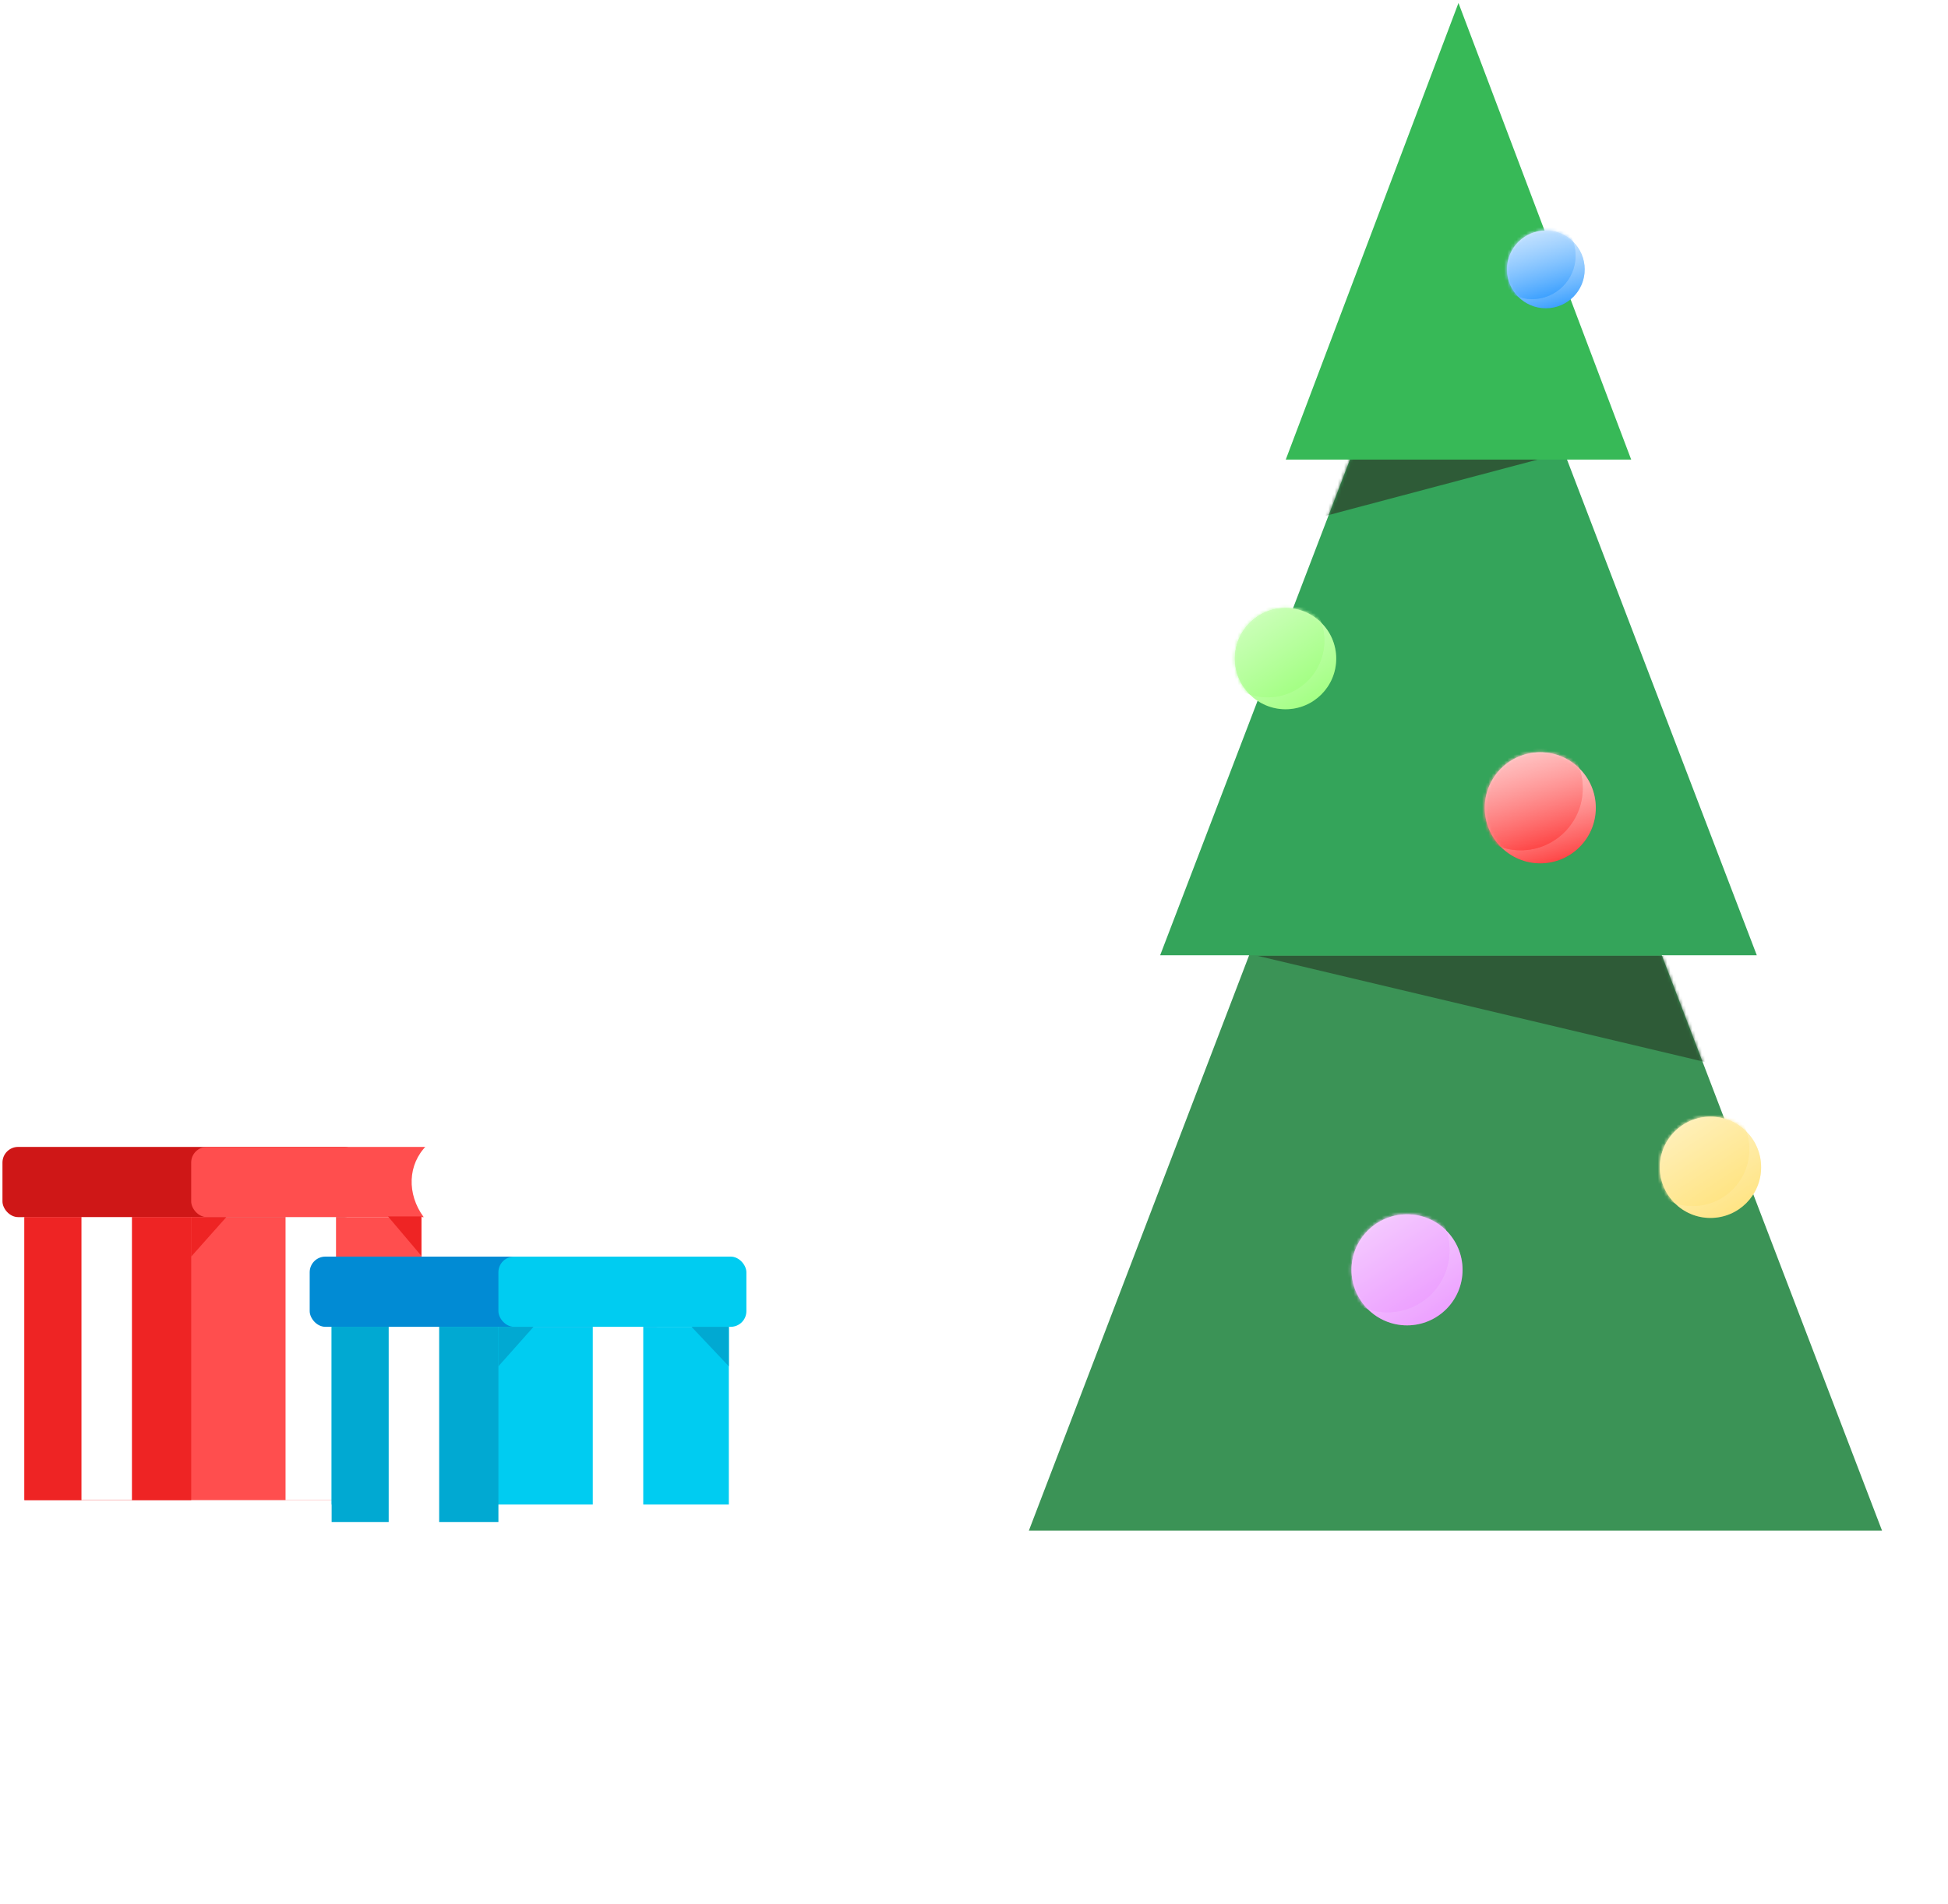 <svg width="621" height="607" viewBox="0 0 621 607" fill="none" xmlns="http://www.w3.org/2000/svg">
<rect x="7.781" y="388.077" width="126.623" height="90.245" fill="#FF4E4E"/>
<path fill-rule="evenodd" clip-rule="evenodd" d="M75.467 351.489C76.61 347.411 78.641 342.877 81.921 339.085C82.256 338.698 82.601 338.327 82.955 337.972C90.486 330.411 98.731 340.37 91.768 348.421C89.192 351.399 86.644 354.086 84.333 356.307C83.904 356.719 83.483 357.115 83.072 357.494C78.963 361.278 75.794 363.354 74.879 362.616C74.105 361.992 73.92 358.155 74.999 353.343C75.135 352.739 75.29 352.119 75.467 351.489ZM72.3 353.966C72.307 353.963 72.314 353.959 72.322 353.954C72.272 353.979 72.264 353.986 72.3 353.966ZM75.942 331.449C75.431 331.962 74.932 332.498 74.446 333.06C69.184 339.144 66.522 346.335 65.336 351.962C64.736 354.81 64.451 357.547 64.484 359.887C64.499 361.029 64.594 362.34 64.878 363.638C65.02 364.285 65.257 365.154 65.68 366.087C66.052 366.907 66.887 368.498 68.599 369.878C72.16 372.748 76.148 372.272 77.703 371.95C79.46 371.587 80.9 370.886 81.8 370.396C83.697 369.364 85.612 367.914 87.332 366.469C90.89 363.478 95.101 359.234 99.242 354.446C105.358 347.375 105.802 337.84 100.406 331.385C97.719 328.17 93.533 325.836 88.527 325.847C83.527 325.858 79.192 328.187 75.942 331.449Z" fill="white"/>
<path fill-rule="evenodd" clip-rule="evenodd" d="M61.987 351.489C60.844 347.411 58.813 342.877 55.533 339.085C55.198 338.698 54.853 338.327 54.499 337.972C46.968 330.411 38.722 340.37 45.686 348.421C48.262 351.399 50.809 354.086 53.121 356.307C53.55 356.719 53.971 357.115 54.382 357.494C58.491 361.278 61.66 363.354 62.575 362.616C63.349 361.992 63.534 358.155 62.455 353.343C62.319 352.739 62.163 352.119 61.987 351.489ZM65.153 353.966C65.147 353.963 65.14 353.959 65.132 353.954C65.182 353.979 65.19 353.986 65.153 353.966ZM61.512 331.449C62.022 331.962 62.522 332.498 63.008 333.06C68.27 339.144 70.931 346.335 72.118 351.962C72.718 354.81 73.003 357.547 72.97 359.887C72.954 361.029 72.86 362.34 72.576 363.638C72.434 364.285 72.197 365.154 71.774 366.087C71.401 366.907 70.567 368.498 68.855 369.878C65.294 372.748 61.306 372.272 59.751 371.95C57.994 371.587 56.554 370.886 55.654 370.396C53.757 369.364 51.842 367.914 50.122 366.469C46.564 363.478 42.353 359.234 38.212 354.446C32.096 347.375 31.652 337.84 37.048 331.385C39.735 328.17 43.921 325.836 48.927 325.847C53.927 325.858 58.262 328.187 61.512 331.449Z" fill="white"/>
<rect x="0.785" y="365.691" width="114.031" height="22.386" rx="5" fill="#CF1717"/>
<rect x="60.948" y="365.691" width="79.052" height="22.386" rx="5" fill="#FF4E4E"/>
<rect x="7.781" y="388.077" width="53.168" height="90.245" fill="#EE2424"/>
<path d="M123.679 387.848L134.24 387.848L134.24 400.328L123.679 387.848Z" fill="#EE2424"/>
<path d="M72.142 388.077L60.948 388.077L60.948 400.669L72.142 388.077Z" fill="#EE2424"/>
<rect x="25.97" y="388.077" width="16.09" height="90.245" fill="white"/>
<rect x="91.03" y="388.077" width="16.09" height="90.245" fill="white"/>
<rect x="105.721" y="423.056" width="126.623" height="56.666" fill="#00CCF1"/>
<path fill-rule="evenodd" clip-rule="evenodd" d="M173.399 386.467C174.541 382.39 176.573 377.856 179.853 374.064C180.188 373.676 180.533 373.305 180.887 372.95C188.418 365.39 196.663 375.348 189.699 383.4C187.124 386.378 184.576 389.064 182.265 391.286C181.836 391.698 181.415 392.094 181.003 392.473C176.895 396.257 173.726 398.332 172.811 397.595C172.036 396.971 171.852 393.133 172.931 388.322C173.067 387.717 173.222 387.098 173.399 386.467ZM170.232 388.945C170.239 388.941 170.246 388.937 170.254 388.933C170.204 388.958 170.196 388.964 170.232 388.945ZM173.874 366.428C173.363 366.94 172.864 367.477 172.378 368.039C167.116 374.123 164.454 381.313 163.268 386.941C162.668 389.788 162.383 392.526 162.415 394.865C162.431 396.007 162.525 397.318 162.81 398.617C162.952 399.264 163.188 400.132 163.612 401.065C163.984 401.885 164.819 403.476 166.53 404.856C170.092 407.727 174.08 407.251 175.634 406.929C177.392 406.565 178.832 405.864 179.732 405.375C181.629 404.342 183.544 402.893 185.263 401.448C188.822 398.457 193.033 394.213 197.174 389.425C203.29 382.354 203.734 372.819 198.338 366.364C195.651 363.149 191.465 360.815 186.459 360.826C181.459 360.837 177.124 363.165 173.874 366.428Z" fill="white"/>
<path fill-rule="evenodd" clip-rule="evenodd" d="M159.919 386.467C158.776 382.39 156.745 377.856 153.465 374.064C153.13 373.676 152.785 373.305 152.431 372.95C144.9 365.39 136.654 375.348 143.618 383.4C146.194 386.378 148.741 389.064 151.053 391.285C151.482 391.698 151.903 392.094 152.314 392.473C156.423 396.257 159.592 398.332 160.507 397.595C161.281 396.971 161.466 393.133 160.386 388.322C160.251 387.717 160.095 387.098 159.919 386.467ZM163.085 388.945C163.079 388.941 163.072 388.937 163.064 388.933C163.114 388.958 163.122 388.964 163.085 388.945ZM159.444 366.428C159.954 366.94 160.454 367.477 160.94 368.039C166.202 374.123 168.863 381.313 170.05 386.941C170.65 389.788 170.935 392.526 170.902 394.865C170.886 396.007 170.792 397.318 170.508 398.617C170.366 399.264 170.129 400.132 169.706 401.065C169.333 401.885 168.499 403.476 166.787 404.856C163.226 407.727 159.238 407.251 157.683 406.929C155.926 406.565 154.486 405.864 153.586 405.375C151.689 404.342 149.774 402.893 148.054 401.448C144.496 398.457 140.285 394.213 136.144 389.425C130.028 382.354 129.584 372.819 134.98 366.364C137.667 363.149 141.853 360.815 146.859 360.826C151.859 360.837 156.194 363.165 159.444 366.428Z" fill="white"/>
<rect x="98.725" y="400.669" width="115.43" height="22.386" rx="5" fill="#018BD4"/>
<rect x="158.888" y="400.669" width="79.052" height="22.386" rx="5" fill="#00CCF1"/>
<rect x="105.721" y="423.056" width="53.168" height="62.262" fill="#01A9D2"/>
<path d="M220.451 423.056L232.344 423.056L232.344 435.648L220.451 423.056Z" fill="#01A9D2"/>
<path d="M170.082 423.056L158.889 423.056L158.889 435.648L170.082 423.056Z" fill="#01A9D2"/>
<rect x="123.91" y="423.056" width="16.09" height="64.361" fill="white"/>
<rect x="188.97" y="423.056" width="16.09" height="66.46" fill="white"/>
<path d="M463.982 132.736L599.964 488.018H327.999L463.982 132.736Z" fill="#3B9356"/>
<path d="M464.945 56.159L560.049 304.589H369.841L464.945 56.159Z" fill="#34A45A"/>
<mask id="mask0_57_2761" style="mask-type:alpha" maskUnits="userSpaceOnUse" x="369" y="56" width="192" height="249">
<path d="M464.945 56.159L560.049 304.589H369.841L464.945 56.159Z" fill="#34A45A"/>
</mask>
<g mask="url(#mask0_57_2761)">
<path d="M494.96 145.273L401.911 145.273L401.911 169.959L494.96 145.273Z" fill="#2E5B37"/>
</g>
<mask id="mask1_57_2761" style="mask-type:alpha" maskUnits="userSpaceOnUse" x="327" y="132" width="273" height="357">
<path d="M463.982 132.736L599.964 488.018H327.999L463.982 132.736Z" fill="#3B9356"/>
</mask>
<g mask="url(#mask1_57_2761)">
<path d="M400.962 304.786L568.983 304.786L568.983 344.658L400.962 304.786Z" fill="#2E5B37"/>
</g>
<path d="M464.946 0.952L520.006 146.538H409.886L464.946 0.952Z" fill="#37B957"/>
<g filter="url(#filter0_b_57_2761)">
<circle cx="448.548" cy="404.896" r="17.698" fill="#E88BFF"/>
<circle cx="448.548" cy="404.896" r="17.698" fill="url(#paint0_linear_57_2761)"/>
<g filter="url(#filter1_f_57_2761)">
<mask id="mask2_57_2761" style="mask-type:alpha" maskUnits="userSpaceOnUse" x="430" y="387" width="37" height="36">
<path d="M466.246 404.896C466.246 414.67 458.323 422.594 448.548 422.594C438.774 422.594 430.85 414.67 430.85 404.896C430.85 395.121 438.774 387.197 448.548 387.197C458.323 387.197 466.246 395.121 466.246 404.896Z" fill="#E88BFF"/>
<path d="M466.246 404.896C466.246 414.67 458.323 422.594 448.548 422.594C438.774 422.594 430.85 414.67 430.85 404.896C430.85 395.121 438.774 387.197 448.548 387.197C458.323 387.197 466.246 395.121 466.246 404.896Z" fill="url(#paint1_linear_57_2761)"/>
</mask>
<g mask="url(#mask2_57_2761)">
<path d="M462.082 398.649C462.082 409.573 453.226 418.429 442.302 418.429C431.377 418.429 422.521 409.573 422.521 398.649C422.521 387.725 431.377 378.869 442.302 378.869C453.226 378.869 462.082 387.725 462.082 398.649Z" fill="#E88BFF"/>
<path d="M462.082 398.649C462.082 409.573 453.226 418.429 442.302 418.429C431.377 418.429 422.521 409.573 422.521 398.649C422.521 387.725 431.377 378.869 442.302 378.869C453.226 378.869 462.082 387.725 462.082 398.649Z" fill="url(#paint2_linear_57_2761)"/>
</g>
</g>
</g>
<g filter="url(#filter2_b_57_2761)">
<circle cx="491.024" cy="257.575" r="17.698" fill="url(#paint3_linear_57_2761)"/>
<circle cx="491.024" cy="257.575" r="17.698" fill="url(#paint4_linear_57_2761)"/>
<g filter="url(#filter3_f_57_2761)">
<mask id="mask3_57_2761" style="mask-type:alpha" maskUnits="userSpaceOnUse" x="473" y="239" width="36" height="37">
<path d="M508.722 257.575C508.722 267.35 500.798 275.273 491.024 275.273C481.249 275.273 473.326 267.35 473.326 257.575C473.326 247.801 481.249 239.877 491.024 239.877C500.798 239.877 508.722 247.801 508.722 257.575Z" fill="url(#paint5_linear_57_2761)"/>
<path d="M508.722 257.575C508.722 267.35 500.798 275.273 491.024 275.273C481.249 275.273 473.326 267.35 473.326 257.575C473.326 247.801 481.249 239.877 491.024 239.877C500.798 239.877 508.722 247.801 508.722 257.575Z" fill="url(#paint6_linear_57_2761)"/>
</mask>
<g mask="url(#mask3_57_2761)">
<path d="M504.557 251.329C504.557 262.253 495.701 271.109 484.777 271.109C473.853 271.109 464.997 262.253 464.997 251.329C464.997 240.404 473.853 231.548 484.777 231.548C495.701 231.548 504.557 240.404 504.557 251.329Z" fill="url(#paint7_linear_57_2761)"/>
<path d="M504.557 251.329C504.557 262.253 495.701 271.109 484.777 271.109C473.853 271.109 464.997 262.253 464.997 251.329C464.997 240.404 473.853 231.548 484.777 231.548C495.701 231.548 504.557 240.404 504.557 251.329Z" fill="url(#paint8_linear_57_2761)"/>
</g>
</g>
</g>
<g filter="url(#filter4_b_57_2761)">
<circle cx="492.794" cy="85.903" r="12.389" fill="url(#paint9_linear_57_2761)"/>
<circle cx="492.794" cy="85.903" r="12.389" fill="url(#paint10_linear_57_2761)"/>
<g filter="url(#filter5_f_57_2761)">
<mask id="mask4_57_2761" style="mask-type:alpha" maskUnits="userSpaceOnUse" x="480" y="73" width="26" height="26">
<path d="M505.182 85.903C505.182 92.745 499.636 98.292 492.794 98.292C485.952 98.292 480.405 92.745 480.405 85.903C480.405 79.061 485.952 73.514 492.794 73.514C499.636 73.514 505.182 79.061 505.182 85.903Z" fill="url(#paint11_linear_57_2761)"/>
<path d="M505.182 85.903C505.182 92.745 499.636 98.292 492.794 98.292C485.952 98.292 480.405 92.745 480.405 85.903C480.405 79.061 485.952 73.514 492.794 73.514C499.636 73.514 505.182 79.061 505.182 85.903Z" fill="url(#paint12_linear_57_2761)"/>
</mask>
<g mask="url(#mask4_57_2761)">
<path d="M502.267 81.531C502.267 89.178 496.068 95.377 488.421 95.377C480.774 95.377 474.575 89.178 474.575 81.531C474.575 73.883 480.774 67.684 488.421 67.684C496.068 67.684 502.267 73.883 502.267 81.531Z" fill="url(#paint13_linear_57_2761)"/>
<path d="M502.267 81.531C502.267 89.178 496.068 95.377 488.421 95.377C480.774 95.377 474.575 89.178 474.575 81.531C474.575 73.883 480.774 67.684 488.421 67.684C496.068 67.684 502.267 73.883 502.267 81.531Z" fill="url(#paint14_linear_57_2761)"/>
</g>
</g>
</g>
<g filter="url(#filter6_b_57_2761)">
<circle cx="409.825" cy="210.003" r="16.141" fill="#8FFF68"/>
<circle cx="409.825" cy="210.003" r="16.141" fill="url(#paint15_linear_57_2761)"/>
<g filter="url(#filter7_f_57_2761)">
<mask id="mask5_57_2761" style="mask-type:alpha" maskUnits="userSpaceOnUse" x="393" y="193" width="33" height="34">
<path d="M425.966 210.003C425.966 218.918 418.74 226.144 409.825 226.144C400.911 226.144 393.684 218.918 393.684 210.003C393.684 201.088 400.911 193.862 409.825 193.862C418.74 193.862 425.966 201.088 425.966 210.003Z" fill="#8FFF68"/>
<path d="M425.966 210.003C425.966 218.918 418.74 226.144 409.825 226.144C400.911 226.144 393.684 218.918 393.684 210.003C393.684 201.088 400.911 193.862 409.825 193.862C418.74 193.862 425.966 201.088 425.966 210.003Z" fill="url(#paint16_linear_57_2761)"/>
</mask>
<g mask="url(#mask5_57_2761)">
<path d="M422.168 204.306C422.168 214.269 414.091 222.346 404.128 222.346C394.165 222.346 386.088 214.269 386.088 204.306C386.088 194.343 394.165 186.266 404.128 186.266C414.091 186.266 422.168 194.343 422.168 204.306Z" fill="#8FFF68"/>
<path d="M422.168 204.306C422.168 214.269 414.091 222.346 404.128 222.346C394.165 222.346 386.088 214.269 386.088 204.306C386.088 194.343 394.165 186.266 404.128 186.266C414.091 186.266 422.168 194.343 422.168 204.306Z" fill="url(#paint17_linear_57_2761)"/>
</g>
</g>
</g>
<circle cx="545.283" cy="372.199" r="16.141" fill="#FFDE68"/>
<circle cx="545.283" cy="372.199" r="16.141" fill="url(#paint18_linear_57_2761)"/>
<mask id="mask6_57_2761" style="mask-type:alpha" maskUnits="userSpaceOnUse" x="529" y="356" width="33" height="33">
<path d="M561.424 372.199C561.424 381.114 554.197 388.34 545.283 388.34C536.368 388.34 529.142 381.114 529.142 372.199C529.142 363.285 536.368 356.058 545.283 356.058C554.197 356.058 561.424 363.285 561.424 372.199Z" fill="#FFDE68"/>
<path d="M561.424 372.199C561.424 381.114 554.197 388.34 545.283 388.34C536.368 388.34 529.142 381.114 529.142 372.199C529.142 363.285 536.368 356.058 545.283 356.058C554.197 356.058 561.424 363.285 561.424 372.199Z" fill="url(#paint19_linear_57_2761)"/>
</mask>
<g mask="url(#mask6_57_2761)">
<path d="M557.625 366.502C557.625 376.465 549.549 384.542 539.585 384.542C529.622 384.542 521.545 376.465 521.545 366.502C521.545 356.539 529.622 348.462 539.585 348.462C549.549 348.462 557.625 356.539 557.625 366.502Z" fill="#FFDE68"/>
<path d="M557.625 366.502C557.625 376.465 549.549 384.542 539.585 384.542C529.622 384.542 521.545 376.465 521.545 366.502C521.545 356.539 529.622 348.462 539.585 348.462C549.549 348.462 557.625 356.539 557.625 366.502Z" fill="url(#paint20_linear_57_2761)"/>
</g>
<defs>
<filter id="filter0_b_57_2761" x="426.85" y="383.197" width="43.396" height="43.396" filterUnits="userSpaceOnUse" color-interpolation-filters="sRGB">
<feFlood flood-opacity="0" result="BackgroundImageFix"/>
<feGaussianBlur in="BackgroundImageFix" stdDeviation="2"/>
<feComposite in2="SourceAlpha" operator="in" result="effect1_backgroundBlur_57_2761"/>
<feBlend mode="normal" in="SourceGraphic" in2="effect1_backgroundBlur_57_2761" result="shape"/>
</filter>
<filter id="filter1_f_57_2761" x="413.85" y="370.197" width="65.232" height="65.232" filterUnits="userSpaceOnUse" color-interpolation-filters="sRGB">
<feFlood flood-opacity="0" result="BackgroundImageFix"/>
<feBlend mode="normal" in="SourceGraphic" in2="BackgroundImageFix" result="shape"/>
<feGaussianBlur stdDeviation="8.5" result="effect1_foregroundBlur_57_2761"/>
</filter>
<filter id="filter2_b_57_2761" x="469.326" y="235.877" width="43.396" height="43.396" filterUnits="userSpaceOnUse" color-interpolation-filters="sRGB">
<feFlood flood-opacity="0" result="BackgroundImageFix"/>
<feGaussianBlur in="BackgroundImageFix" stdDeviation="2"/>
<feComposite in2="SourceAlpha" operator="in" result="effect1_backgroundBlur_57_2761"/>
<feBlend mode="normal" in="SourceGraphic" in2="effect1_backgroundBlur_57_2761" result="shape"/>
</filter>
<filter id="filter3_f_57_2761" x="456.326" y="222.877" width="65.232" height="65.232" filterUnits="userSpaceOnUse" color-interpolation-filters="sRGB">
<feFlood flood-opacity="0" result="BackgroundImageFix"/>
<feBlend mode="normal" in="SourceGraphic" in2="BackgroundImageFix" result="shape"/>
<feGaussianBlur stdDeviation="8.5" result="effect1_foregroundBlur_57_2761"/>
</filter>
<filter id="filter4_b_57_2761" x="476.405" y="69.514" width="32.778" height="32.778" filterUnits="userSpaceOnUse" color-interpolation-filters="sRGB">
<feFlood flood-opacity="0" result="BackgroundImageFix"/>
<feGaussianBlur in="BackgroundImageFix" stdDeviation="2"/>
<feComposite in2="SourceAlpha" operator="in" result="effect1_backgroundBlur_57_2761"/>
<feBlend mode="normal" in="SourceGraphic" in2="effect1_backgroundBlur_57_2761" result="shape"/>
</filter>
<filter id="filter5_f_57_2761" x="463.405" y="56.514" width="55.862" height="55.862" filterUnits="userSpaceOnUse" color-interpolation-filters="sRGB">
<feFlood flood-opacity="0" result="BackgroundImageFix"/>
<feBlend mode="normal" in="SourceGraphic" in2="BackgroundImageFix" result="shape"/>
<feGaussianBlur stdDeviation="8.5" result="effect1_foregroundBlur_57_2761"/>
</filter>
<filter id="filter6_b_57_2761" x="389.684" y="189.862" width="40.282" height="40.282" filterUnits="userSpaceOnUse" color-interpolation-filters="sRGB">
<feFlood flood-opacity="0" result="BackgroundImageFix"/>
<feGaussianBlur in="BackgroundImageFix" stdDeviation="2"/>
<feComposite in2="SourceAlpha" operator="in" result="effect1_backgroundBlur_57_2761"/>
<feBlend mode="normal" in="SourceGraphic" in2="effect1_backgroundBlur_57_2761" result="shape"/>
</filter>
<filter id="filter7_f_57_2761" x="376.684" y="176.862" width="62.484" height="62.484" filterUnits="userSpaceOnUse" color-interpolation-filters="sRGB">
<feFlood flood-opacity="0" result="BackgroundImageFix"/>
<feBlend mode="normal" in="SourceGraphic" in2="BackgroundImageFix" result="shape"/>
<feGaussianBlur stdDeviation="8.5" result="effect1_foregroundBlur_57_2761"/>
</filter>
<linearGradient id="paint0_linear_57_2761" x1="423.589" y1="367.684" x2="466.246" y2="432.123" gradientUnits="userSpaceOnUse">
<stop stop-color="white"/>
<stop offset="1" stop-color="white" stop-opacity="0"/>
</linearGradient>
<linearGradient id="paint1_linear_57_2761" x1="423.589" y1="367.684" x2="466.246" y2="432.123" gradientUnits="userSpaceOnUse">
<stop stop-color="white"/>
<stop offset="1" stop-color="white" stop-opacity="0"/>
</linearGradient>
<linearGradient id="paint2_linear_57_2761" x1="414.406" y1="357.06" x2="462.082" y2="429.08" gradientUnits="userSpaceOnUse">
<stop stop-color="white"/>
<stop offset="1" stop-color="white" stop-opacity="0"/>
</linearGradient>
<linearGradient id="paint3_linear_57_2761" x1="491.024" y1="239.877" x2="491.024" y2="275.273" gradientUnits="userSpaceOnUse">
<stop stop-color="#FF9C9C"/>
<stop offset="1" stop-color="#FE1616"/>
</linearGradient>
<linearGradient id="paint4_linear_57_2761" x1="466.065" y1="220.364" x2="508.722" y2="284.803" gradientUnits="userSpaceOnUse">
<stop stop-color="white"/>
<stop offset="1" stop-color="white" stop-opacity="0"/>
</linearGradient>
<linearGradient id="paint5_linear_57_2761" x1="491.024" y1="239.877" x2="491.024" y2="275.273" gradientUnits="userSpaceOnUse">
<stop stop-color="#FF9C9C"/>
<stop offset="1" stop-color="#FE1616"/>
</linearGradient>
<linearGradient id="paint6_linear_57_2761" x1="466.065" y1="220.364" x2="508.722" y2="284.803" gradientUnits="userSpaceOnUse">
<stop stop-color="white"/>
<stop offset="1" stop-color="white" stop-opacity="0"/>
</linearGradient>
<linearGradient id="paint7_linear_57_2761" x1="484.777" y1="231.548" x2="484.777" y2="271.109" gradientUnits="userSpaceOnUse">
<stop stop-color="#FF9C9C"/>
<stop offset="1" stop-color="#FE1616"/>
</linearGradient>
<linearGradient id="paint8_linear_57_2761" x1="456.882" y1="209.739" x2="504.557" y2="281.76" gradientUnits="userSpaceOnUse">
<stop stop-color="white"/>
<stop offset="1" stop-color="white" stop-opacity="0"/>
</linearGradient>
<linearGradient id="paint9_linear_57_2761" x1="492.794" y1="73.514" x2="492.794" y2="98.292" gradientUnits="userSpaceOnUse">
<stop stop-color="#9FD0FF"/>
<stop offset="1" stop-color="#0A88FF"/>
</linearGradient>
<linearGradient id="paint10_linear_57_2761" x1="475.322" y1="59.855" x2="505.182" y2="104.963" gradientUnits="userSpaceOnUse">
<stop stop-color="white"/>
<stop offset="1" stop-color="white" stop-opacity="0"/>
</linearGradient>
<linearGradient id="paint11_linear_57_2761" x1="492.794" y1="73.514" x2="492.794" y2="98.292" gradientUnits="userSpaceOnUse">
<stop stop-color="#FF9C9C"/>
<stop offset="1" stop-color="#FE1616"/>
</linearGradient>
<linearGradient id="paint12_linear_57_2761" x1="475.322" y1="59.855" x2="505.182" y2="104.963" gradientUnits="userSpaceOnUse">
<stop stop-color="white"/>
<stop offset="1" stop-color="white" stop-opacity="0"/>
</linearGradient>
<linearGradient id="paint13_linear_57_2761" x1="488.421" y1="67.684" x2="488.421" y2="95.377" gradientUnits="userSpaceOnUse">
<stop stop-color="#9FD0FF"/>
<stop offset="1" stop-color="#0A88FF"/>
</linearGradient>
<linearGradient id="paint14_linear_57_2761" x1="468.894" y1="52.418" x2="502.267" y2="102.832" gradientUnits="userSpaceOnUse">
<stop stop-color="white"/>
<stop offset="1" stop-color="white" stop-opacity="0"/>
</linearGradient>
<linearGradient id="paint15_linear_57_2761" x1="387.062" y1="176.065" x2="425.966" y2="234.836" gradientUnits="userSpaceOnUse">
<stop stop-color="white"/>
<stop offset="1" stop-color="white" stop-opacity="0"/>
</linearGradient>
<linearGradient id="paint16_linear_57_2761" x1="387.062" y1="176.065" x2="425.966" y2="234.836" gradientUnits="userSpaceOnUse">
<stop stop-color="white"/>
<stop offset="1" stop-color="white" stop-opacity="0"/>
</linearGradient>
<linearGradient id="paint17_linear_57_2761" x1="378.687" y1="166.375" x2="422.168" y2="232.06" gradientUnits="userSpaceOnUse">
<stop stop-color="white"/>
<stop offset="1" stop-color="white" stop-opacity="0"/>
</linearGradient>
<linearGradient id="paint18_linear_57_2761" x1="522.52" y1="338.261" x2="561.424" y2="397.032" gradientUnits="userSpaceOnUse">
<stop stop-color="white"/>
<stop offset="1" stop-color="white" stop-opacity="0"/>
</linearGradient>
<linearGradient id="paint19_linear_57_2761" x1="522.52" y1="338.261" x2="561.424" y2="397.032" gradientUnits="userSpaceOnUse">
<stop stop-color="white"/>
<stop offset="1" stop-color="white" stop-opacity="0"/>
</linearGradient>
<linearGradient id="paint20_linear_57_2761" x1="514.144" y1="328.572" x2="557.625" y2="394.256" gradientUnits="userSpaceOnUse">
<stop stop-color="white"/>
<stop offset="1" stop-color="white" stop-opacity="0"/>
</linearGradient>
</defs>
</svg>

